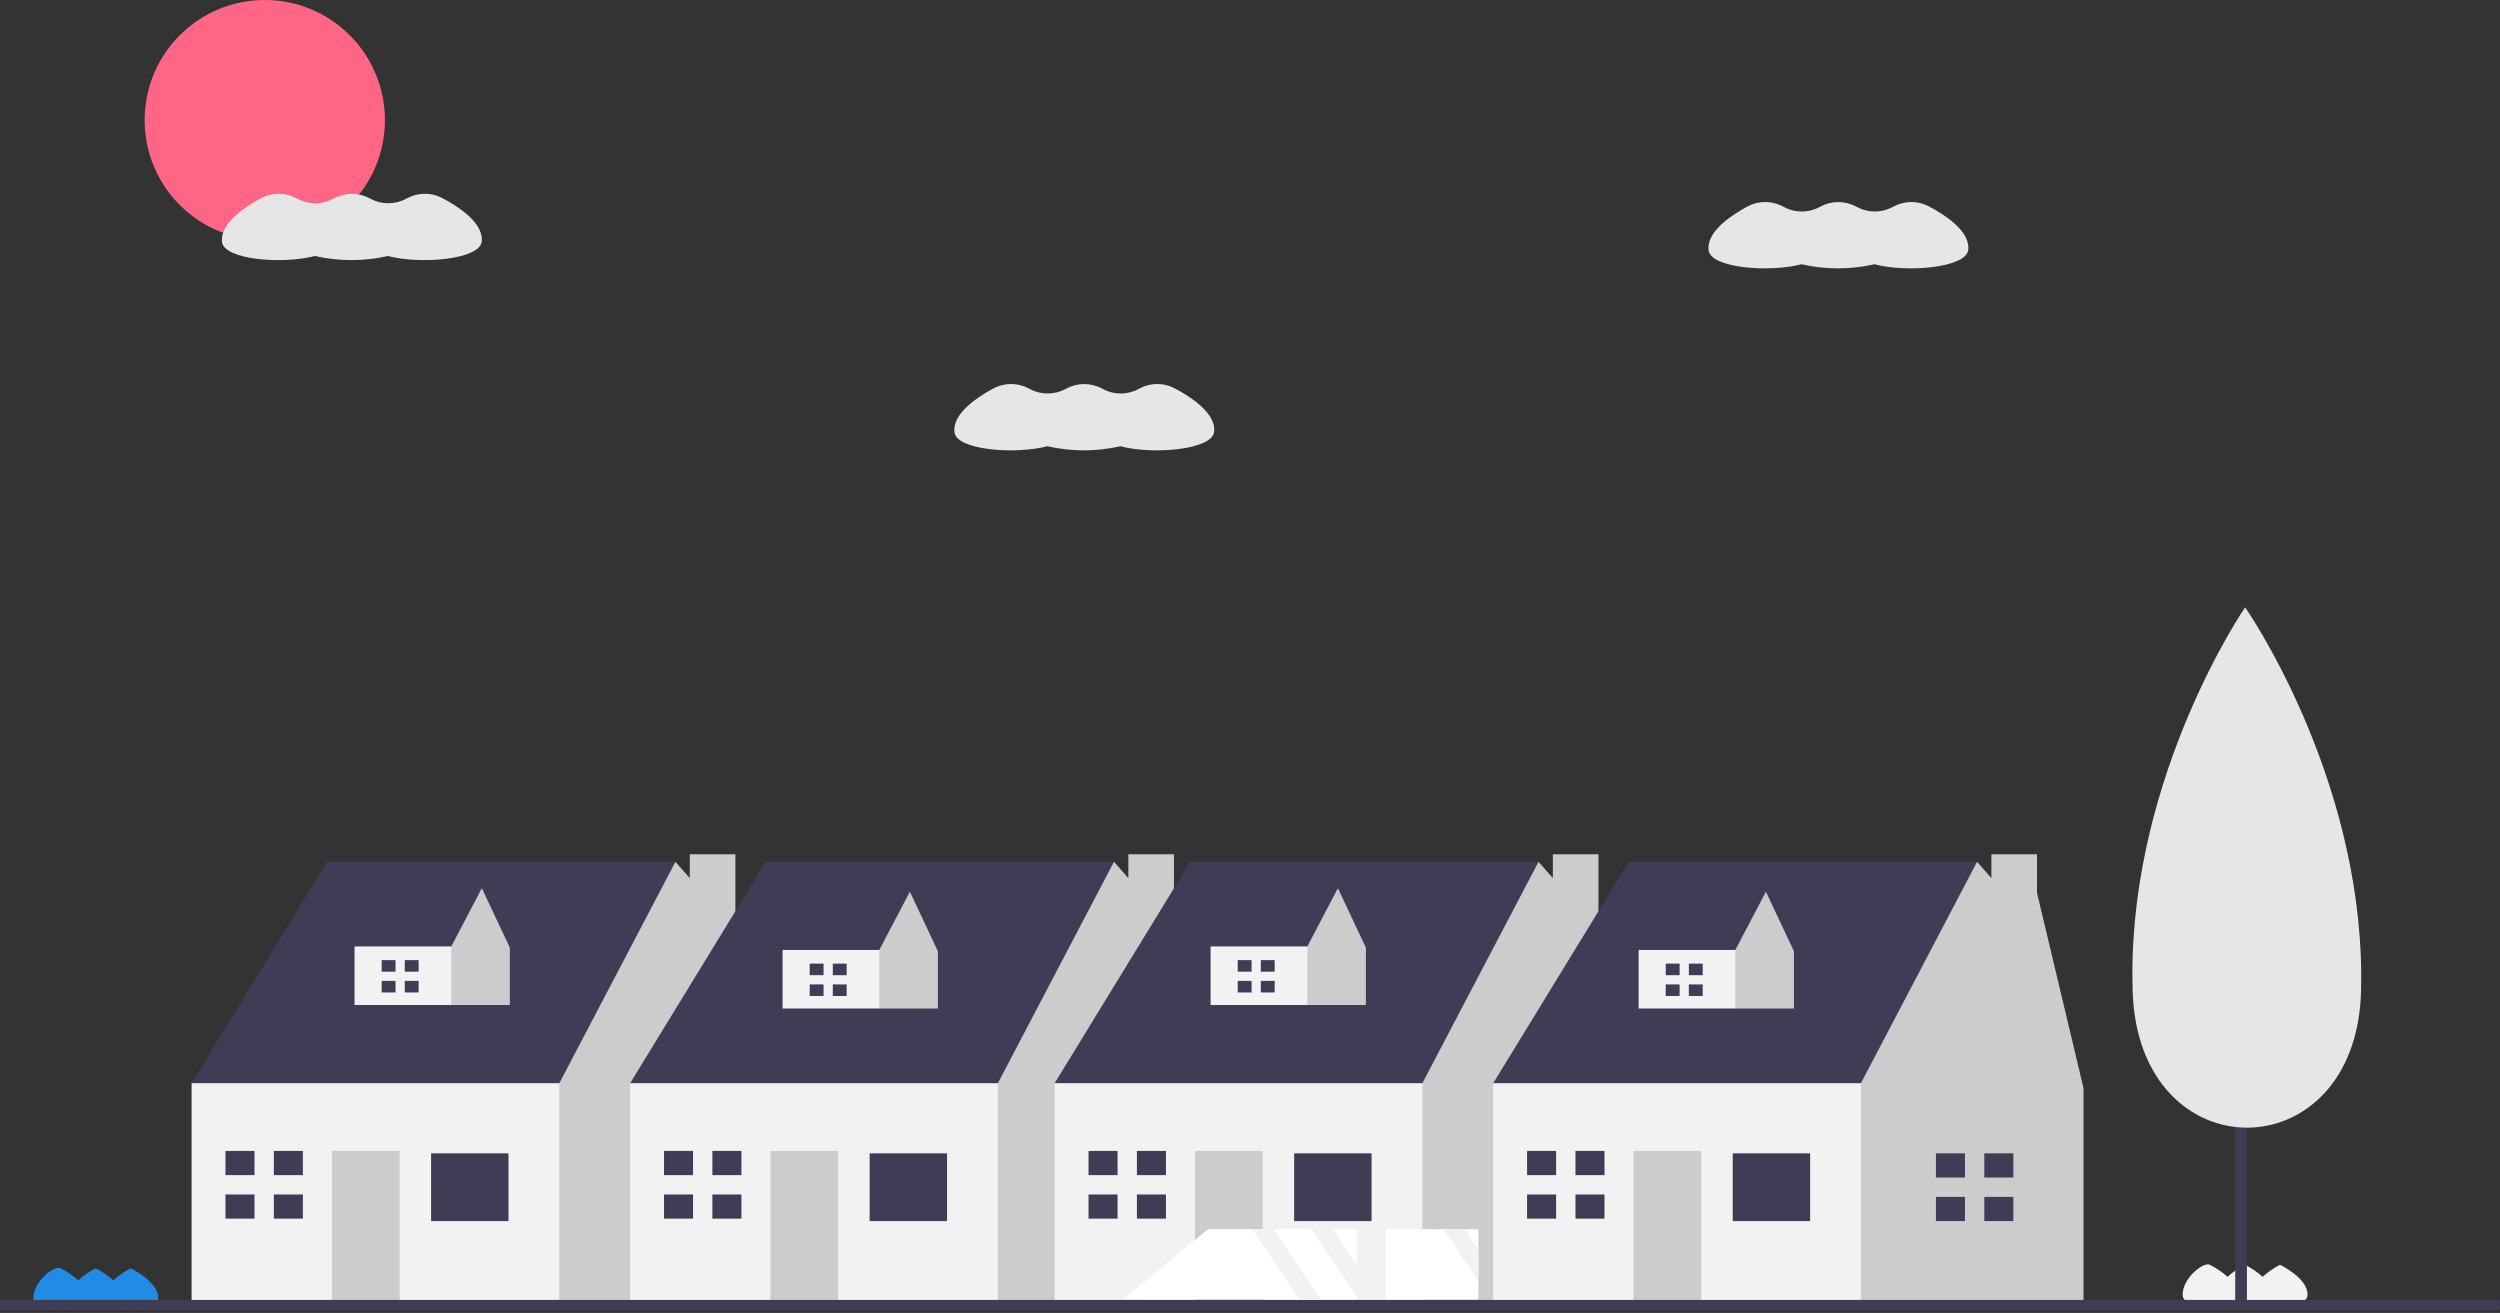 <svg width="100%" height="100%" viewBox="0 0 596 313" version="1.1" xmlns="http://www.w3.org/2000/svg" xmlns:xlink="http://www.w3.org/1999/xlink" xml:space="preserve" xmlns:serif="http://www.serif.com/" style="fill-rule:evenodd;clip-rule:evenodd;stroke-linejoin:round;stroke-miterlimit:2;">
    <rect x="0" y="0" width="596" height="313" fill="#333333" stroke="none"/>
    <g transform="matrix(1,0,0,1,-324.603,0)">
        <g>
            <g transform="matrix(1,0,0,1,-139.791,-169.598)">
                <path d="M1007.96,471.117C1006.46,471.892 1005.06,472.855 1003.81,473.984C1002.53,472.85 1001.12,471.886 999.591,471.117C998.092,471.892 996.698,472.855 995.443,473.984C994.168,472.85 992.751,471.886 991.227,471.117C989.704,470.347 984.726,474.315 984.744,478.222C984.744,478.32 984.749,478.417 984.757,478.514C984.979,481.072 991.701,481.724 995.394,480.518C998.127,481.298 1001.02,481.298 1003.76,480.518C1007.44,481.743 1014.29,481.041 1014.49,478.454C1014.5,478.357 1014.5,478.26 1014.5,478.162C1014.49,474.254 1007.96,471.117 1007.96,471.117Z" style="fill:rgb(242,242,242);fill-rule:nonzero;"/>
            </g>
            <g transform="matrix(1,0,0,1,77.777,-169.598)">
                <path d="M277.995,471.953C276.496,472.728 275.102,473.692 273.847,474.82C272.572,473.686 271.155,472.723 269.631,471.953C268.132,472.728 266.738,473.692 265.483,474.82C264.208,473.686 262.791,472.723 261.267,471.953C259.744,471.184 254.766,475.151 254.784,479.058C254.784,479.156 254.788,479.253 254.797,479.35C255.019,481.908 261.741,482.56 265.433,481.354C268.167,482.134 271.064,482.134 273.798,481.354C277.474,482.579 284.333,481.878 284.534,479.29C284.541,479.193 284.545,479.096 284.544,478.998C284.526,475.091 277.995,471.953 277.995,471.953Z" style="fill:rgb(34,139,230);fill-rule:nonzero;"/>
            </g>
            <g transform="matrix(1,0,0,1,265.978,0)">
                <circle cx="121.748" cy="28.641" r="28.641" style="fill:rgb(255,101,132);"/>
            </g>
            <path d="M373.739,263.999L370.279,258.232L402.576,205.457L485.625,205.457L485.625,213.531L455.635,270.92L421.031,277.841L373.739,263.999Z" style="fill:rgb(63,61,86);fill-rule:nonzero;"/>
            <path d="M499.921,246.794L499.921,203.655L489.048,203.655L489.048,209.346L485.625,205.457L457.942,258.232L453.328,262.846L447.561,285.915L457.942,311.291L511.001,311.291L511.001,259.385L499.921,246.794Z" style="fill:rgb(204,204,204);fill-rule:nonzero;"/>
            <rect x="370.279" y="258.232" width="87.663" height="53.059" style="fill:rgb(242,242,242);"/>
            <rect x="427.375" y="274.957" width="18.455" height="16.149" style="fill:rgb(63,61,86);"/>
            <rect x="403.729" y="274.381" width="16.149" height="36.911" style="fill:rgb(204,204,204);"/>
            <path d="M385.274,280.148L385.274,274.381L378.353,274.381L378.353,280.148L385.274,280.148Z" style="fill:rgb(63,61,86);fill-rule:nonzero;"/>
            <path d="M384.697,284.762L378.353,284.762L378.353,290.529L385.274,290.529L385.274,284.762L384.697,284.762Z" style="fill:rgb(63,61,86);fill-rule:nonzero;"/>
            <rect x="389.888" y="274.381" width="6.921" height="5.767" style="fill:rgb(63,61,86);"/>
            <rect x="389.888" y="284.762" width="6.921" height="5.767" style="fill:rgb(63,61,86);"/>
            <path d="M482.742,281.561L482.742,275.794L475.821,275.794L475.821,281.561L482.742,281.561Z" style="fill:rgb(63,61,86);fill-rule:nonzero;"/>
            <path d="M482.165,286.175L475.821,286.175L475.821,291.942L482.742,291.942L482.742,286.175L482.165,286.175Z" style="fill:rgb(63,61,86);fill-rule:nonzero;"/>
            <rect x="487.355" y="275.794" width="6.921" height="5.767" style="fill:rgb(63,61,86);"/>
            <rect x="487.355" y="286.175" width="6.921" height="5.767" style="fill:rgb(63,61,86);"/>
            <path d="M410.036,227.148L409.125,225.631L417.623,211.745L439.474,211.745L439.474,213.869L431.584,228.969L422.479,230.79L410.036,227.148Z" style="fill:rgb(63,61,86);fill-rule:nonzero;"/>
            <path d="M439.474,211.745L432.191,225.631L430.977,226.845L429.459,232.915L432.191,239.591L446.151,239.591L446.151,225.934L439.474,211.745Z" style="fill:rgb(204,204,204);fill-rule:nonzero;"/>
            <rect x="409.125" y="225.631" width="23.065" height="13.961" style="fill:rgb(242,242,242);"/>
            <path d="M418.897,231.647L418.897,228.893L415.593,228.893L415.593,231.647L418.897,231.647Z" style="fill:rgb(63,61,86);fill-rule:nonzero;"/>
            <path d="M418.622,233.85L415.593,233.85L415.593,236.603L418.897,236.603L418.897,233.85L418.622,233.85Z" style="fill:rgb(63,61,86);fill-rule:nonzero;"/>
            <rect x="421.1" y="228.893" width="3.304" height="2.754" style="fill:rgb(63,61,86);"/>
            <rect x="421.1" y="233.85" width="3.304" height="2.754" style="fill:rgb(63,61,86);"/>
            <path d="M478.29,263.999L474.829,258.232L507.126,205.457L590.176,205.457L590.176,213.531L560.186,270.92L525.582,277.841L478.29,263.999Z" style="fill:rgb(63,61,86);fill-rule:nonzero;"/>
            <path d="M604.472,246.794L604.472,203.655L593.599,203.655L593.599,209.346L590.176,205.457L562.493,258.232L557.879,262.846L552.111,285.915L562.493,311.291L615.552,311.291L615.552,259.385L604.472,246.794Z" style="fill:rgb(204,204,204);fill-rule:nonzero;"/>
            <rect x="474.829" y="258.232" width="87.663" height="53.059" style="fill:rgb(242,242,242);"/>
            <rect x="531.926" y="274.957" width="18.455" height="16.149" style="fill:rgb(63,61,86);"/>
            <rect x="508.28" y="274.381" width="16.149" height="36.911" style="fill:rgb(204,204,204);"/>
            <path d="M489.824,280.148L489.824,274.38L482.903,274.38L482.903,280.148L489.824,280.148Z" style="fill:rgb(63,61,86);fill-rule:nonzero;"/>
            <path d="M489.248,284.762L482.903,284.762L482.903,290.529L489.824,290.529L489.824,284.762L489.248,284.762Z" style="fill:rgb(63,61,86);fill-rule:nonzero;"/>
            <rect x="494.438" y="274.381" width="6.921" height="5.767" style="fill:rgb(63,61,86);"/>
            <rect x="494.438" y="284.762" width="6.921" height="5.767" style="fill:rgb(63,61,86);"/>
            <path d="M587.292,280.725L587.292,274.957L580.371,274.957L580.371,280.725L587.292,280.725Z" style="fill:rgb(63,61,86);fill-rule:nonzero;"/>
            <path d="M586.715,285.338L580.371,285.338L580.371,291.106L587.292,291.106L587.292,285.338L586.715,285.338Z" style="fill:rgb(63,61,86);fill-rule:nonzero;"/>
            <rect x="591.906" y="274.957" width="6.921" height="5.767" style="fill:rgb(63,61,86);"/>
            <rect x="591.906" y="285.338" width="6.921" height="5.767" style="fill:rgb(63,61,86);"/>
            <path d="M579.495,263.999L576.034,258.232L608.331,205.457L691.381,205.457L691.381,213.531L661.391,270.92L626.787,277.841L579.495,263.999Z" style="fill:rgb(63,61,86);fill-rule:nonzero;"/>
            <path d="M705.677,246.794L705.677,203.655L694.804,203.655L694.804,209.346L691.381,205.457L663.698,258.232L659.084,262.846L653.316,285.915L663.698,311.291L716.757,311.291L716.757,259.385L705.677,246.794Z" style="fill:rgb(204,204,204);fill-rule:nonzero;"/>
            <rect x="576.034" y="258.232" width="87.663" height="53.059" style="fill:rgb(242,242,242);"/>
            <rect x="633.131" y="274.957" width="18.455" height="16.149" style="fill:rgb(63,61,86);"/>
            <rect x="609.485" y="274.381" width="16.149" height="36.911" style="fill:rgb(204,204,204);"/>
            <path d="M591.029,280.148L591.029,274.38L584.109,274.38L584.109,280.148L591.029,280.148Z" style="fill:rgb(63,61,86);fill-rule:nonzero;"/>
            <path d="M590.453,284.762L584.109,284.762L584.109,290.529L591.029,290.529L591.029,284.762L590.453,284.762Z" style="fill:rgb(63,61,86);fill-rule:nonzero;"/>
            <rect x="595.643" y="274.381" width="6.921" height="5.767" style="fill:rgb(63,61,86);"/>
            <rect x="595.643" y="284.762" width="6.921" height="5.767" style="fill:rgb(63,61,86);"/>
            <path d="M688.497,280.725L688.497,274.957L681.576,274.957L681.576,280.725L688.497,280.725Z" style="fill:rgb(63,61,86);fill-rule:nonzero;"/>
            <path d="M687.921,285.338L681.576,285.338L681.576,291.106L688.497,291.106L688.497,285.338L687.921,285.338Z" style="fill:rgb(63,61,86);fill-rule:nonzero;"/>
            <rect x="693.111" y="274.957" width="6.921" height="5.767" style="fill:rgb(63,61,86);"/>
            <rect x="693.111" y="285.338" width="6.921" height="5.767" style="fill:rgb(63,61,86);"/>
            <path d="M512.077,227.985L511.167,226.467L519.664,212.581L541.516,212.581L541.516,214.706L533.625,229.806L524.52,231.626L512.077,227.985Z" style="fill:rgb(63,61,86);fill-rule:nonzero;"/>
            <path d="M541.516,212.581L534.232,226.467L533.018,227.681L531.501,233.751L534.232,240.428L548.193,240.428L548.193,226.771L541.516,212.581Z" style="fill:rgb(204,204,204);fill-rule:nonzero;"/>
            <rect x="511.167" y="226.467" width="23.065" height="13.961" style="fill:rgb(242,242,242);"/>
            <path d="M520.939,232.483L520.939,229.729L517.634,229.729L517.634,232.483L520.939,232.483Z" style="fill:rgb(63,61,86);fill-rule:nonzero;"/>
            <path d="M520.663,234.686L517.634,234.686L517.634,237.44L520.939,237.44L520.939,234.686L520.663,234.686Z" style="fill:rgb(63,61,86);fill-rule:nonzero;"/>
            <rect x="523.142" y="229.729" width="3.304" height="2.754" style="fill:rgb(63,61,86);"/>
            <rect x="523.142" y="234.686" width="3.304" height="2.754" style="fill:rgb(63,61,86);"/>
            <path d="M614.119,227.148L613.208,225.631L621.706,211.745L643.557,211.745L643.557,213.869L635.666,228.969L626.562,230.79L614.119,227.148Z" style="fill:rgb(63,61,86);fill-rule:nonzero;"/>
            <path d="M643.557,211.745L636.273,225.631L635.059,226.845L633.542,232.915L636.273,239.591L650.234,239.591L650.234,225.934L643.557,211.745Z" style="fill:rgb(204,204,204);fill-rule:nonzero;"/>
            <rect x="613.208" y="225.631" width="23.065" height="13.961" style="fill:rgb(242,242,242);"/>
            <path d="M622.98,231.647L622.98,228.893L619.676,228.893L619.676,231.647L622.98,231.647Z" style="fill:rgb(63,61,86);fill-rule:nonzero;"/>
            <path d="M622.705,233.85L619.676,233.85L619.676,236.603L622.98,236.603L622.98,233.85L622.705,233.85Z" style="fill:rgb(63,61,86);fill-rule:nonzero;"/>
            <rect x="625.183" y="228.893" width="3.304" height="2.754" style="fill:rgb(63,61,86);"/>
            <rect x="625.183" y="233.85" width="3.304" height="2.754" style="fill:rgb(63,61,86);"/>
            <path d="M684.045,263.999L680.585,258.232L712.882,205.457L795.932,205.457L795.932,213.531L765.941,270.92L731.337,277.841L684.045,263.999Z" style="fill:rgb(63,61,86);fill-rule:nonzero;"/>
            <path d="M810.228,212.859L810.228,203.655L799.354,203.655L799.354,209.346L795.932,205.457L768.248,258.232L763.634,262.846L757.867,285.915L768.248,311.291L821.308,311.291L821.308,259.385L810.228,212.859Z" style="fill:rgb(204,204,204);fill-rule:nonzero;"/>
            <rect x="680.585" y="258.232" width="87.663" height="53.059" style="fill:rgb(242,242,242);"/>
            <rect x="737.682" y="274.957" width="18.455" height="16.149" style="fill:rgb(63,61,86);"/>
            <rect x="714.035" y="274.381" width="16.149" height="36.911" style="fill:rgb(204,204,204);"/>
            <path d="M695.58,280.148L695.58,274.38L688.659,274.38L688.659,280.148L695.58,280.148Z" style="fill:rgb(63,61,86);fill-rule:nonzero;"/>
            <path d="M695.003,284.762L688.659,284.762L688.659,290.529L695.58,290.529L695.58,284.762L695.003,284.762Z" style="fill:rgb(63,61,86);fill-rule:nonzero;"/>
            <rect x="700.194" y="274.381" width="6.921" height="5.767" style="fill:rgb(63,61,86);"/>
            <rect x="700.194" y="284.762" width="6.921" height="5.767" style="fill:rgb(63,61,86);"/>
            <path d="M793.048,280.725L793.048,274.957L786.127,274.957L786.127,280.725L793.048,280.725Z" style="fill:rgb(63,61,86);fill-rule:nonzero;"/>
            <path d="M792.471,285.338L786.127,285.338L786.127,291.106L793.048,291.106L793.048,285.338L792.471,285.338Z" style="fill:rgb(63,61,86);fill-rule:nonzero;"/>
            <rect x="797.662" y="274.957" width="6.921" height="5.767" style="fill:rgb(63,61,86);"/>
            <rect x="797.662" y="285.338" width="6.921" height="5.767" style="fill:rgb(63,61,86);"/>
            <path d="M716.16,227.985L715.25,226.467L723.747,212.581L745.599,212.581L745.599,214.706L737.708,229.806L728.603,231.626L716.16,227.985Z" style="fill:rgb(63,61,86);fill-rule:nonzero;"/>
            <path d="M745.599,212.581L738.315,226.467L737.101,227.681L735.583,233.751L738.315,240.428L752.275,240.428L752.275,226.771L745.599,212.581Z" style="fill:rgb(204,204,204);fill-rule:nonzero;"/>
            <rect x="715.25" y="226.467" width="23.065" height="13.961" style="fill:rgb(242,242,242);"/>
            <path d="M725.021,232.483L725.021,229.729L721.717,229.729L721.717,232.483L725.021,232.483Z" style="fill:rgb(63,61,86);fill-rule:nonzero;"/>
            <path d="M724.746,234.686L721.717,234.686L721.717,237.44L725.021,237.44L725.021,234.686L724.746,234.686Z" style="fill:rgb(63,61,86);fill-rule:nonzero;"/>
            <rect x="727.224" y="229.729" width="3.304" height="2.754" style="fill:rgb(63,61,86);"/>
            <rect x="727.224" y="234.686" width="3.304" height="2.754" style="fill:rgb(63,61,86);"/>
            <g transform="matrix(0.648,0,0,1.429,324.061,-134.116)">
                <rect x="0.836" y="310.718" width="919.582" height="1.673" style="fill:rgb(63,61,86);"/>
            </g>
            <rect x="857.478" y="200.433" width="2.792" height="110.286" style="fill:rgb(63,61,86);"/>
            <g transform="matrix(1,0,0,1,-139.791,-169.598)">
                <path d="M1027.31,402.127C1027.31,403.341 1027.3,404.548 1027.27,405.75C1026.27,449.164 974.224,449.404 972.823,406C972.784,404.799 972.761,403.592 972.756,402.379C972.532,353.85 999.627,314.385 999.627,314.385C999.627,314.385 1027.08,353.599 1027.31,402.127Z" style="fill:rgb(230,230,230);fill-rule:nonzero;"/>
            </g>
            <path d="M592.486,309.751L634.355,309.77L639.466,309.77L648.096,309.776L648.096,309.146L648.102,301.558L648.108,293.037L642.367,293.037L637.256,293.031L628.203,293.025L623.091,293.025L612.639,293.019L592.486,309.751Z" style="fill:white;fill-rule:nonzero;"/>
            <path d="M654.908,309.782L677.036,309.794L677.042,305.452L677.042,297.864L677.048,293.056L673.808,293.056L668.697,293.05L654.915,293.044L654.908,309.782Z" style="fill:white;fill-rule:nonzero;"/>
            <path d="M637.256,293.031L648.096,309.146L648.102,301.558L642.367,293.037L637.256,293.031Z" style="fill:rgb(242,242,242);fill-rule:nonzero;"/>
            <path d="M668.697,293.05L677.042,305.452L677.042,297.864L673.808,293.056L668.697,293.05Z" style="fill:rgb(242,242,242);fill-rule:nonzero;"/>
            <path d="M623.091,293.025L634.355,309.77L639.466,309.77L628.203,293.025L623.091,293.025Z" style="fill:rgb(242,242,242);fill-rule:nonzero;"/>
            <g transform="matrix(1,0,0,1,126.187,-169.598)">
                <path d="M295.405,216.889L295.284,216.955C292.627,218.408 289.407,218.419 286.741,216.985C286.665,216.944 286.589,216.904 286.515,216.864C283.848,215.441 280.637,215.452 277.981,216.894L277.868,216.955C275.211,218.408 271.991,218.42 269.324,216.985C269.246,216.943 269.167,216.901 269.09,216.86C266.455,215.443 263.279,215.437 260.639,216.845C256.665,218.985 251.293,222.644 251.317,226.776C251.318,226.939 251.327,227.103 251.344,227.265C251.807,231.557 265.804,232.65 273.493,230.628C279.224,231.935 285.178,231.935 290.909,230.628C298.565,232.682 312.847,231.505 313.265,227.165C313.28,227.002 313.288,226.839 313.287,226.675C313.263,222.541 307.843,218.92 303.845,216.81C301.198,215.425 298.026,215.455 295.405,216.889Z" style="fill:rgb(230,230,230);fill-rule:nonzero;"/>
            </g>
            <g transform="matrix(1,0,0,1,40.671,-169.598)">
                <path d="M555.528,262.245L555.407,262.311C552.75,263.764 549.531,263.775 546.864,262.341C546.788,262.3 546.713,262.259 546.638,262.22C543.971,260.796 540.76,260.807 538.104,262.249L537.991,262.311C535.334,263.764 532.114,263.775 529.447,262.341C529.369,262.298 529.29,262.256 529.213,262.215C526.578,260.799 523.402,260.793 520.762,262.2C516.788,264.34 511.416,267.999 511.44,272.131C511.441,272.295 511.45,272.458 511.468,272.621C511.93,276.912 525.927,278.005 533.616,275.983C539.347,277.291 545.301,277.291 551.032,275.983C558.689,278.038 572.97,276.861 573.388,272.52C573.403,272.357 573.411,272.194 573.41,272.031C573.386,267.896 567.967,264.276 563.968,262.166C561.321,260.781 558.149,260.81 555.528,262.245Z" style="fill:rgb(230,230,230);fill-rule:nonzero;"/>
            </g>
            <g transform="matrix(1,0,0,1,40.671,-169.598)">
                <path d="M735.313,218.857L735.191,218.923C732.535,220.376 729.315,220.387 726.648,218.953C726.572,218.912 726.497,218.872 726.422,218.832C723.756,217.409 720.545,217.42 717.888,218.861L717.775,218.923C715.118,220.376 711.898,220.387 709.232,218.953C709.153,218.91 709.075,218.868 708.997,218.827C706.362,217.411 703.186,217.405 700.546,218.812C696.573,220.952 691.2,224.611 691.224,228.743C691.225,228.907 691.234,229.07 691.252,229.233C691.714,233.524 705.711,234.617 713.4,232.595C719.132,233.903 725.085,233.903 730.816,232.595C738.473,234.65 752.754,233.473 753.172,229.132C753.188,228.969 753.195,228.806 753.194,228.643C753.171,224.508 747.751,220.888 743.752,218.778C741.105,217.393 737.933,217.423 735.313,218.857Z" style="fill:rgb(230,230,230);fill-rule:nonzero;"/>
            </g>
        </g>
    </g>
</svg>